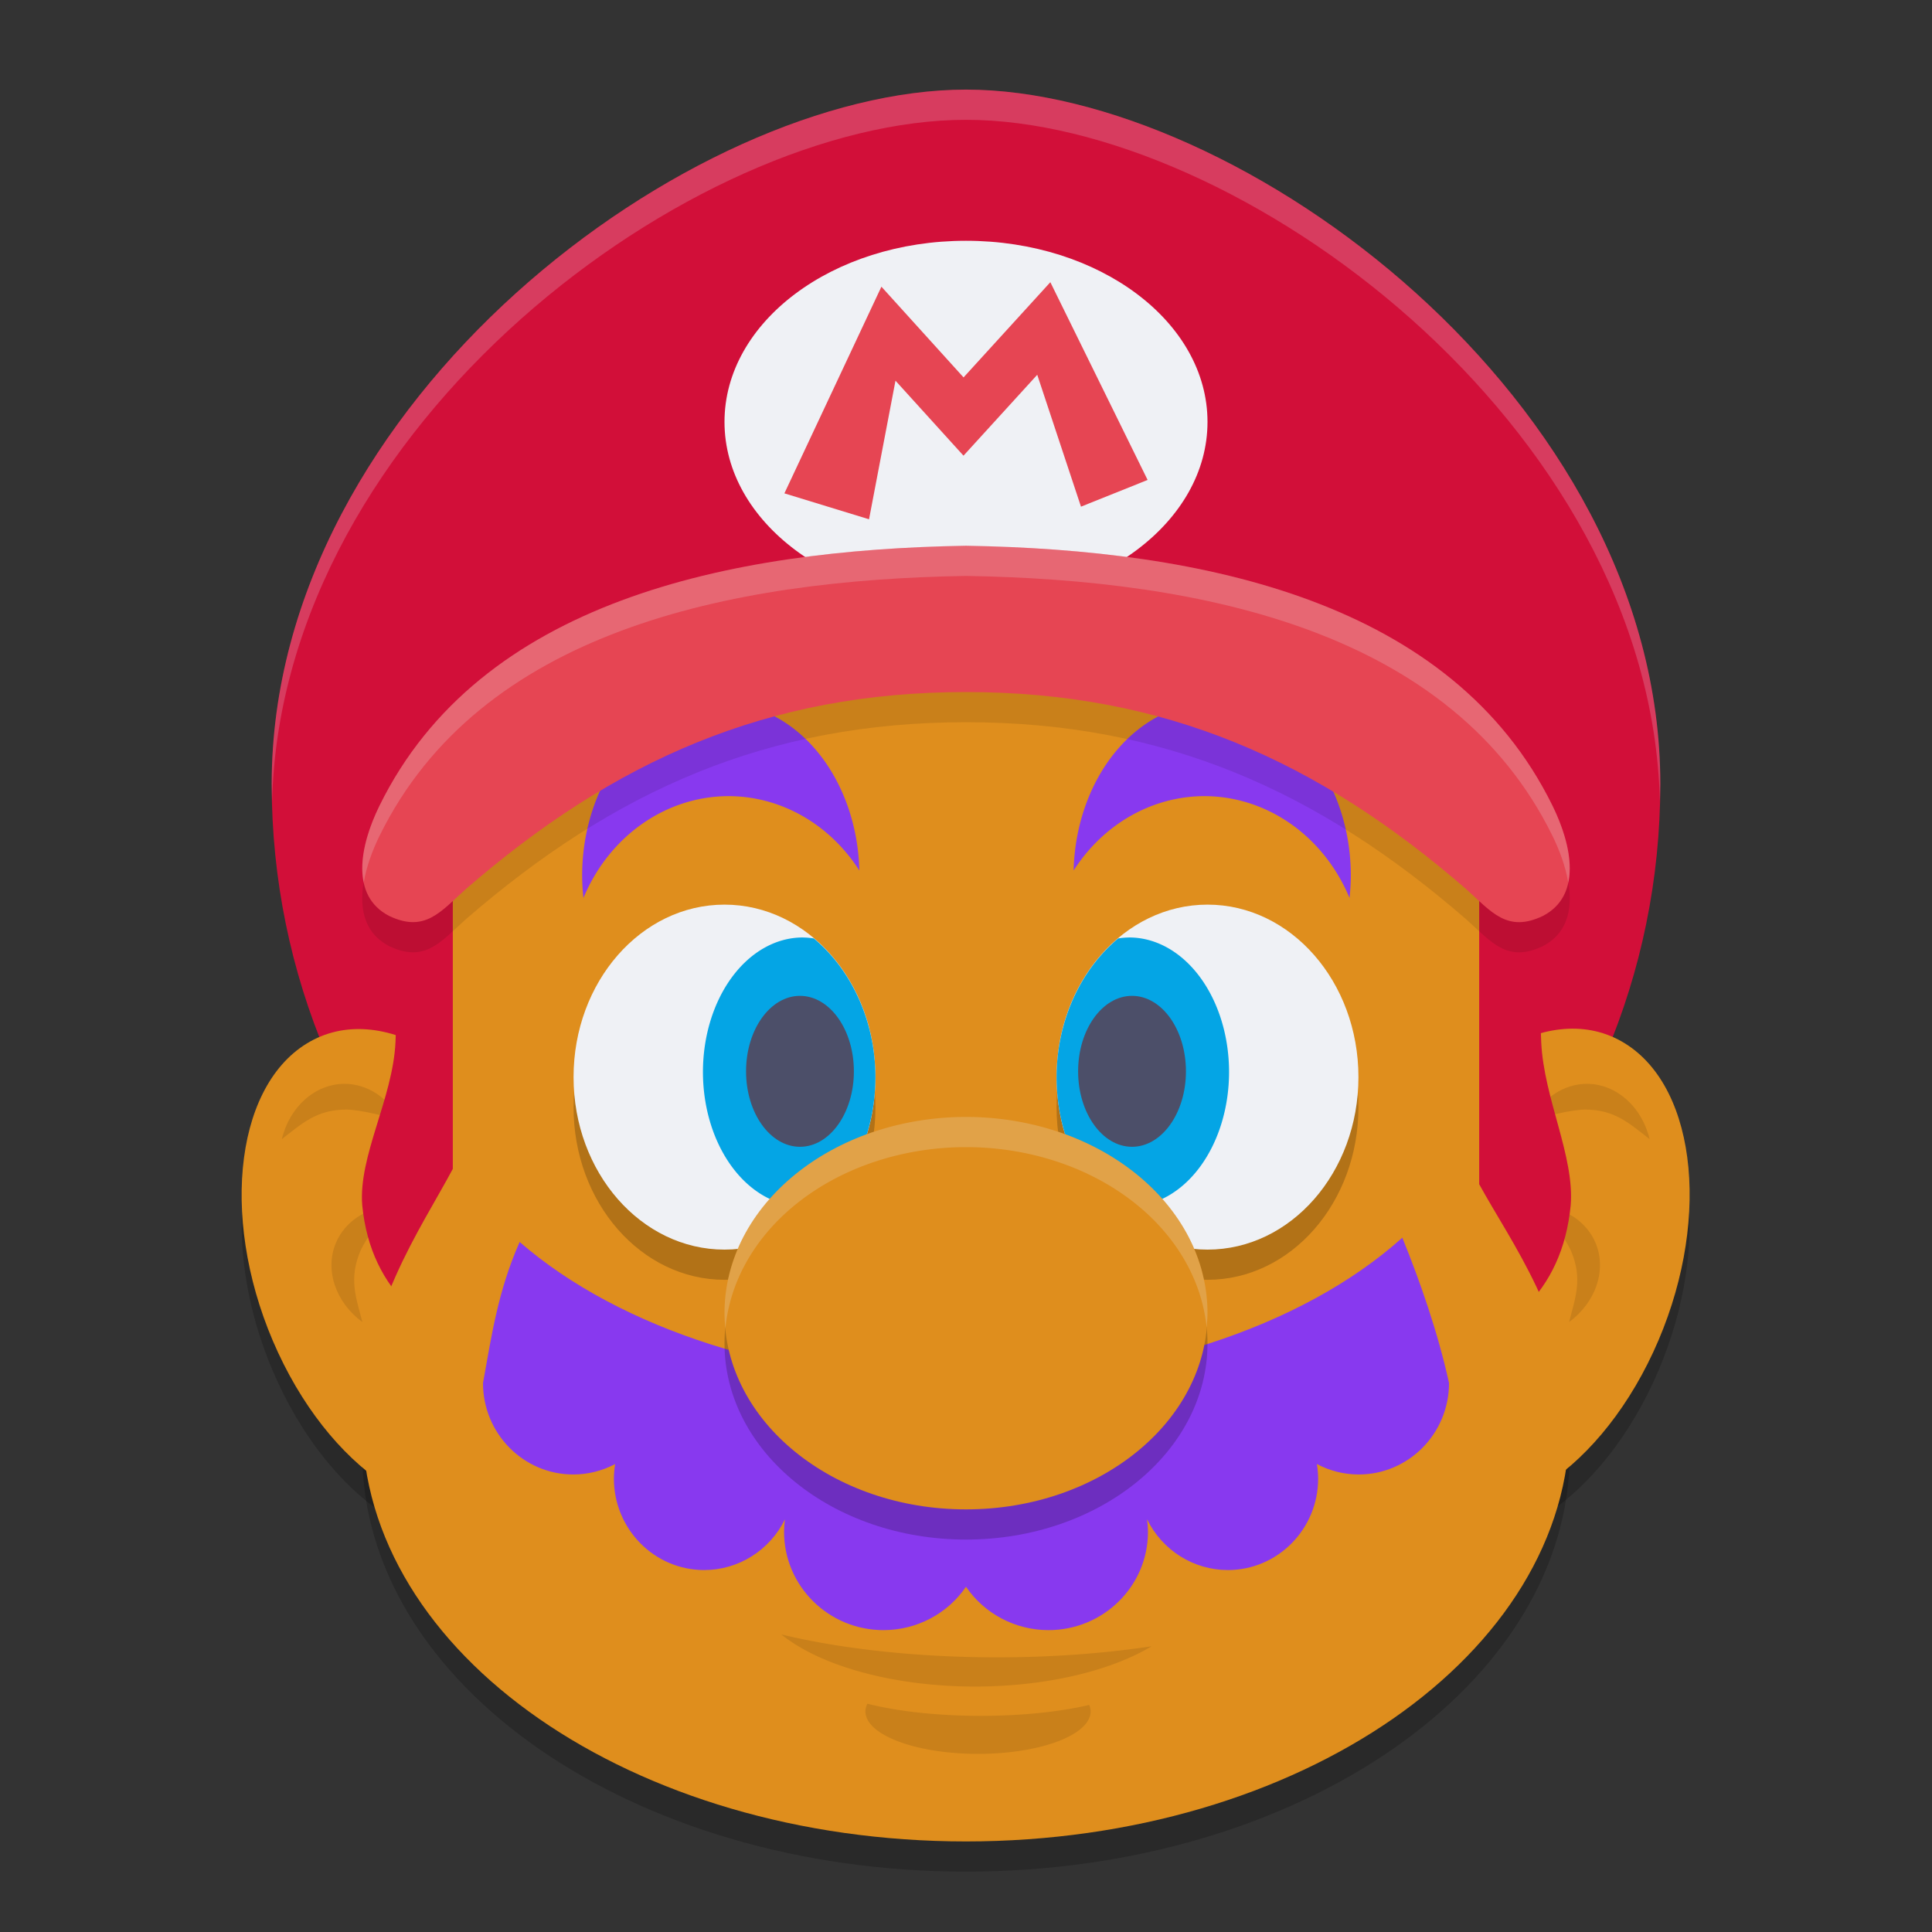 <svg xmlns="http://www.w3.org/2000/svg" width="64" height="64" version="1.1">
 <rect width="100%" height="100%" fill="#333333" stroke="none"/>
 <ellipse style="opacity:0.2" cx="-5.801" cy="44.155" rx="5.206" ry="8.284" transform="matrix(0.852,-0.523,0.421,0.907,0,0)"/>
 <ellipse style="opacity:0.2" cx="-64.234" cy="10.447" rx="5.206" ry="8.284" transform="matrix(-0.852,-0.523,-0.421,0.907,0,0)"/>
 <path style="opacity:0.2" d="m 15,26.639 v 13.081 c -1.06,1.992 -3,4.704 -3,8.408 C 12,55.789 20.954,62 32,62 43.045,62 52,55.789 52,48.128 52,44.73 50.06,42.167 49,40.228 V 26.639 L 32,20.224 Z"/>
 <path style="fill:#d20f39" d="m 55,25.968 c 0,12.703 -10.297,23 -23,23 -12.703,0 -23,-10.297 -23,-23 0,-12.703 13.927,-23 23,-23 C 41.073,2.968 55,13.265 55,25.968 Z"/>
 <ellipse style="fill:#df8e1d" cx="-63.81" cy="9.589" rx="5.206" ry="8.284" transform="matrix(-0.852,-0.523,-0.421,0.907,0,0)"/>
 <path style="opacity:0.1" d="m 52.568,35.903 c 0.969,0.002 1.819,0.751 2.078,1.833 -0.666,-0.515 -1.151,-0.979 -2.135,-0.98 -0.458,4.62e-4 -1.367,0.235 -1.79,0.359 0.39,-0.751 1.091,-1.211 1.848,-1.212 z"/>
 <path style="opacity:0.1" d="m 52.854,41.169 c 0.376,0.893 0.017,1.968 -0.878,2.628 0.214,-0.814 0.453,-1.441 0.07,-2.348 -0.179,-0.422 -0.749,-1.167 -1.028,-1.509 0.844,0.066 1.54,0.533 1.836,1.23 z"/>
 <path style="fill:#d20f39" d="m 51.504,28.083 h -4.492 v 17.233 c 2.92,-0.999 4.734,-2.501 5.019,-5.385 0.134,-1.628 -0.889,-3.536 -0.976,-5.409 -0.139,-2.97 0.261,-3.724 0.45,-6.439 z"/>
 <ellipse style="fill:#df8e1d" cx="-5.377" cy="43.297" rx="5.206" ry="8.284" transform="matrix(0.852,-0.523,0.421,0.907,0,0)"/>
 <path style="opacity:0.1" d="m 11.414,35.903 c -0.969,0.002 -1.819,0.751 -2.078,1.833 0.666,-0.515 1.151,-0.979 2.135,-0.98 0.458,4.62e-4 1.367,0.235 1.79,0.359 -0.39,-0.751 -1.091,-1.211 -1.848,-1.212 z"/>
 <path style="opacity:0.1" d="m 11.128,41.169 c -0.376,0.893 -0.017,1.968 0.878,2.628 -0.214,-0.814 -0.453,-1.441 -0.07,-2.348 0.179,-0.422 0.749,-1.167 1.028,-1.509 -0.844,0.066 -1.54,0.533 -1.836,1.23 z"/>
 <path style="fill:#d20f39" d="m 12.65,28.083 h 4.492 V 45.316 C 14.223,44.317 12.284,42.815 12,39.93 c -0.134,-1.628 1.013,-3.536 1.101,-5.409 0.139,-2.97 -0.261,-3.724 -0.45,-6.439 z"/>
 <path style="fill:#df8e1d" d="m 15,25.639 v 13.081 c -1.06,1.992 -3,4.704 -3,8.408 0,7.661 8.954,13.872 20,13.872 C 43.045,61 52,54.789 52,47.128 52,43.73 50.06,41.167 49,39.228 V 25.639 L 32,19.224 Z"/>
 <path style="opacity:0.1" d="m 25.882,54.143 a 7.413,3.44 0 0 0 6.418,1.727 7.413,3.44 0 0 0 5.849,-1.335 11.435,3.44 0 0 1 -5.123,0.367 11.435,3.44 0 0 1 -7.145,-0.76 z M 28.734,56.437 A 3.731,1.405 0 0 0 28.668,56.696 3.731,1.405 0 0 0 32.398,58.1 3.731,1.405 0 0 0 36.128,56.696 3.731,1.405 0 0 0 36.081,56.478 5.378,1.405 0 0 1 32.494,56.84 5.378,1.405 0 0 1 28.734,56.437 Z"/>
 <ellipse style="opacity:0.2" cx="24" cy="36.681" rx="5" ry="5.714"/>
 <path style="fill:#8839ef" d="M 46.454,41 C 43.133,43.984 37.626,45.769 31.74,45.769 25.963,45.764 20.549,44.039 17.214,41.142 16.494,42.765 16.282,44.263 16,45.814 c -9.8e-5,1.674 1.339,3.03 2.992,3.03 0.483,-3.99e-4 0.958,-0.119 1.386,-0.346 -0.027,0.159 -0.041,0.321 -0.042,0.482 2.87e-4,1.673 1.34,3.03 2.992,3.03 1.134,-0.001 2.17,-0.652 2.675,-1.68 -0.019,0.137 -0.029,0.276 -0.03,0.414 2.17e-4,1.798 1.475,3.256 3.295,3.256 1.096,-3.84e-4 2.119,-0.539 2.732,-1.437 0.612,0.898 1.636,1.436 2.732,1.437 1.82,2.98e-4 3.296,-1.457 3.296,-3.256 -0.001,-0.139 -0.011,-0.278 -0.03,-0.415 0.505,1.029 1.541,1.68 2.675,1.681 1.652,-2.5e-5 2.992,-1.356 2.992,-3.03 -0.001,-0.162 -0.015,-0.323 -0.042,-0.482 0.428,0.227 0.903,0.346 1.386,0.346 1.652,-2.3e-5 2.992,-1.357 2.992,-3.03 C 47.634,44.148 47.049,42.466 46.454,41 Z"/>
 <path style="fill:#8839ef" d="m 23.878,23.28 a 4.594,5.731 0 0 0 -4.594,5.732 4.594,5.731 0 0 0 0.043,0.734 5.281,5.731 0 0 1 4.808,-3.373 5.281,5.731 0 0 1 4.332,2.464 4.594,5.731 0 0 0 -4.589,-5.557 z"/>
 <ellipse style="fill:#eff1f5" cx="32" cy="13.976" rx="8" ry="6"/>
 <path style="fill:#e64553" d="m 34.794,9.348 -2.875,3.154 -2.721,-3.005 -3.214,6.846 2.804,0.859 0.876,-4.591 2.253,2.484 2.443,-2.68 1.449,4.369 2.207,-0.885 z"/>
 <ellipse style="opacity:0.2" cx="-40" cy="36.681" rx="5" ry="5.714" transform="scale(-1,1)"/>
 <ellipse style="fill:#eff1f5" cx="24" cy="35.681" rx="5" ry="5.714"/>
 <path style="fill:#04a5e5" d="m 26.592,31.055 a 3.307,4.456 0 0 0 -3.306,4.456 3.307,4.456 0 0 0 3.306,4.456 3.307,4.456 0 0 0 0.857,-0.153 5,5.714 0 0 0 1.551,-4.132 5,5.714 0 0 0 -2.04,-4.595 3.307,4.456 0 0 0 -0.368,-0.031 z"/>
 <ellipse style="fill:#4c4f69" cx="26.5" cy="35.489" rx="1.786" ry="2.5"/>
 <path style="fill:#8839ef" d="m 40.154,23.28 a 4.594,5.731 0 0 1 4.594,5.732 4.594,5.731 0 0 1 -0.043,0.734 5.281,5.731 0 0 0 -4.808,-3.373 5.281,5.731 0 0 0 -4.332,2.464 4.594,5.731 0 0 1 4.589,-5.557 z"/>
 <ellipse style="fill:#eff1f5" cx="-40" cy="35.681" rx="5" ry="5.714" transform="scale(-1,1)"/>
 <path style="fill:#04a5e5" d="m 37.408,31.055 a 3.307,4.456 0 0 1 3.306,4.456 3.307,4.456 0 0 1 -3.306,4.456 3.307,4.456 0 0 1 -0.857,-0.153 5,5.714 0 0 1 -1.551,-4.132 5,5.714 0 0 1 2.04,-4.595 3.307,4.456 0 0 1 0.368,-0.031 z"/>
 <ellipse style="fill:#4c4f69" cx="-37.5" cy="35.489" rx="1.786" ry="2.5" transform="scale(-1,1)"/>
 <ellipse style="opacity:0.2" cx="32" cy="44.5" rx="8" ry="6.5"/>
 <ellipse style="fill:#df8e1d" cx="32" cy="43.5" rx="8" ry="6.5"/>
 <path style="opacity:0.1" d="m 32,19.079 c -7.871,0.13 -16.102,1.841 -19.428,8.61 -0.661,1.345 -0.971,2.983 0.318,3.652 1.185,0.567 1.707,-0.141 2.533,-0.882 C 20.351,26.184 25.437,23.925 32,23.925 c 6.563,0 11.649,2.259 16.577,6.535 0.826,0.741 1.348,1.449 2.533,0.882 1.289,-0.669 0.979,-2.307 0.318,-3.652 C 48.102,20.92 39.871,19.209 32,19.079 Z"/>
 <path style="fill:#e64553" d="m 32,18.079 c -7.871,0.13 -16.102,1.841 -19.428,8.61 -0.661,1.345 -0.971,2.983 0.318,3.652 1.185,0.567 1.707,-0.141 2.533,-0.882 C 20.351,25.184 25.437,22.925 32,22.925 c 6.563,0 11.649,2.259 16.577,6.535 0.826,0.741 1.348,1.449 2.533,0.882 1.289,-0.669 0.979,-2.307 0.318,-3.652 C 48.102,19.92 39.871,18.209 32,18.079 Z"/>
 <path style="fill:#eff1f5;opacity:0.2" d="M 32 2.969 C 22.927 2.969 9 13.266 9 25.969 C 9 26.165 9.009 26.358 9.014 26.553 C 9.314 14.043 23.026 3.969 32 3.969 C 40.974 3.969 54.686 14.043 54.986 26.553 C 54.991 26.358 55 26.165 55 25.969 C 55 13.266 41.073 2.969 32 2.969 z"/>
 <path style="fill:#eff1f5;opacity:0.2" d="M 32 37 A 8 6.5 0 0 0 24 43.5 A 8 6.5 0 0 0 24.029 44.021 A 8 6.5 0 0 1 32 38 A 8 6.5 0 0 1 39.971 43.979 A 8 6.5 0 0 0 40 43.5 A 8 6.5 0 0 0 32 37 z"/>
 <path style="fill:#eff1f5;opacity:0.2" d="M 32 18.078 C 24.129 18.208 15.898 19.92 12.572 26.689 C 12.161 27.527 11.886 28.478 12.049 29.238 C 12.134 28.725 12.328 28.187 12.572 27.689 C 15.898 20.92 24.129 19.208 32 19.078 C 39.871 19.208 48.102 20.92 51.428 27.689 C 51.672 28.187 51.866 28.725 51.951 29.238 C 52.114 28.478 51.839 27.527 51.428 26.689 C 48.102 19.92 39.871 18.208 32 18.078 z"/>
</svg>
